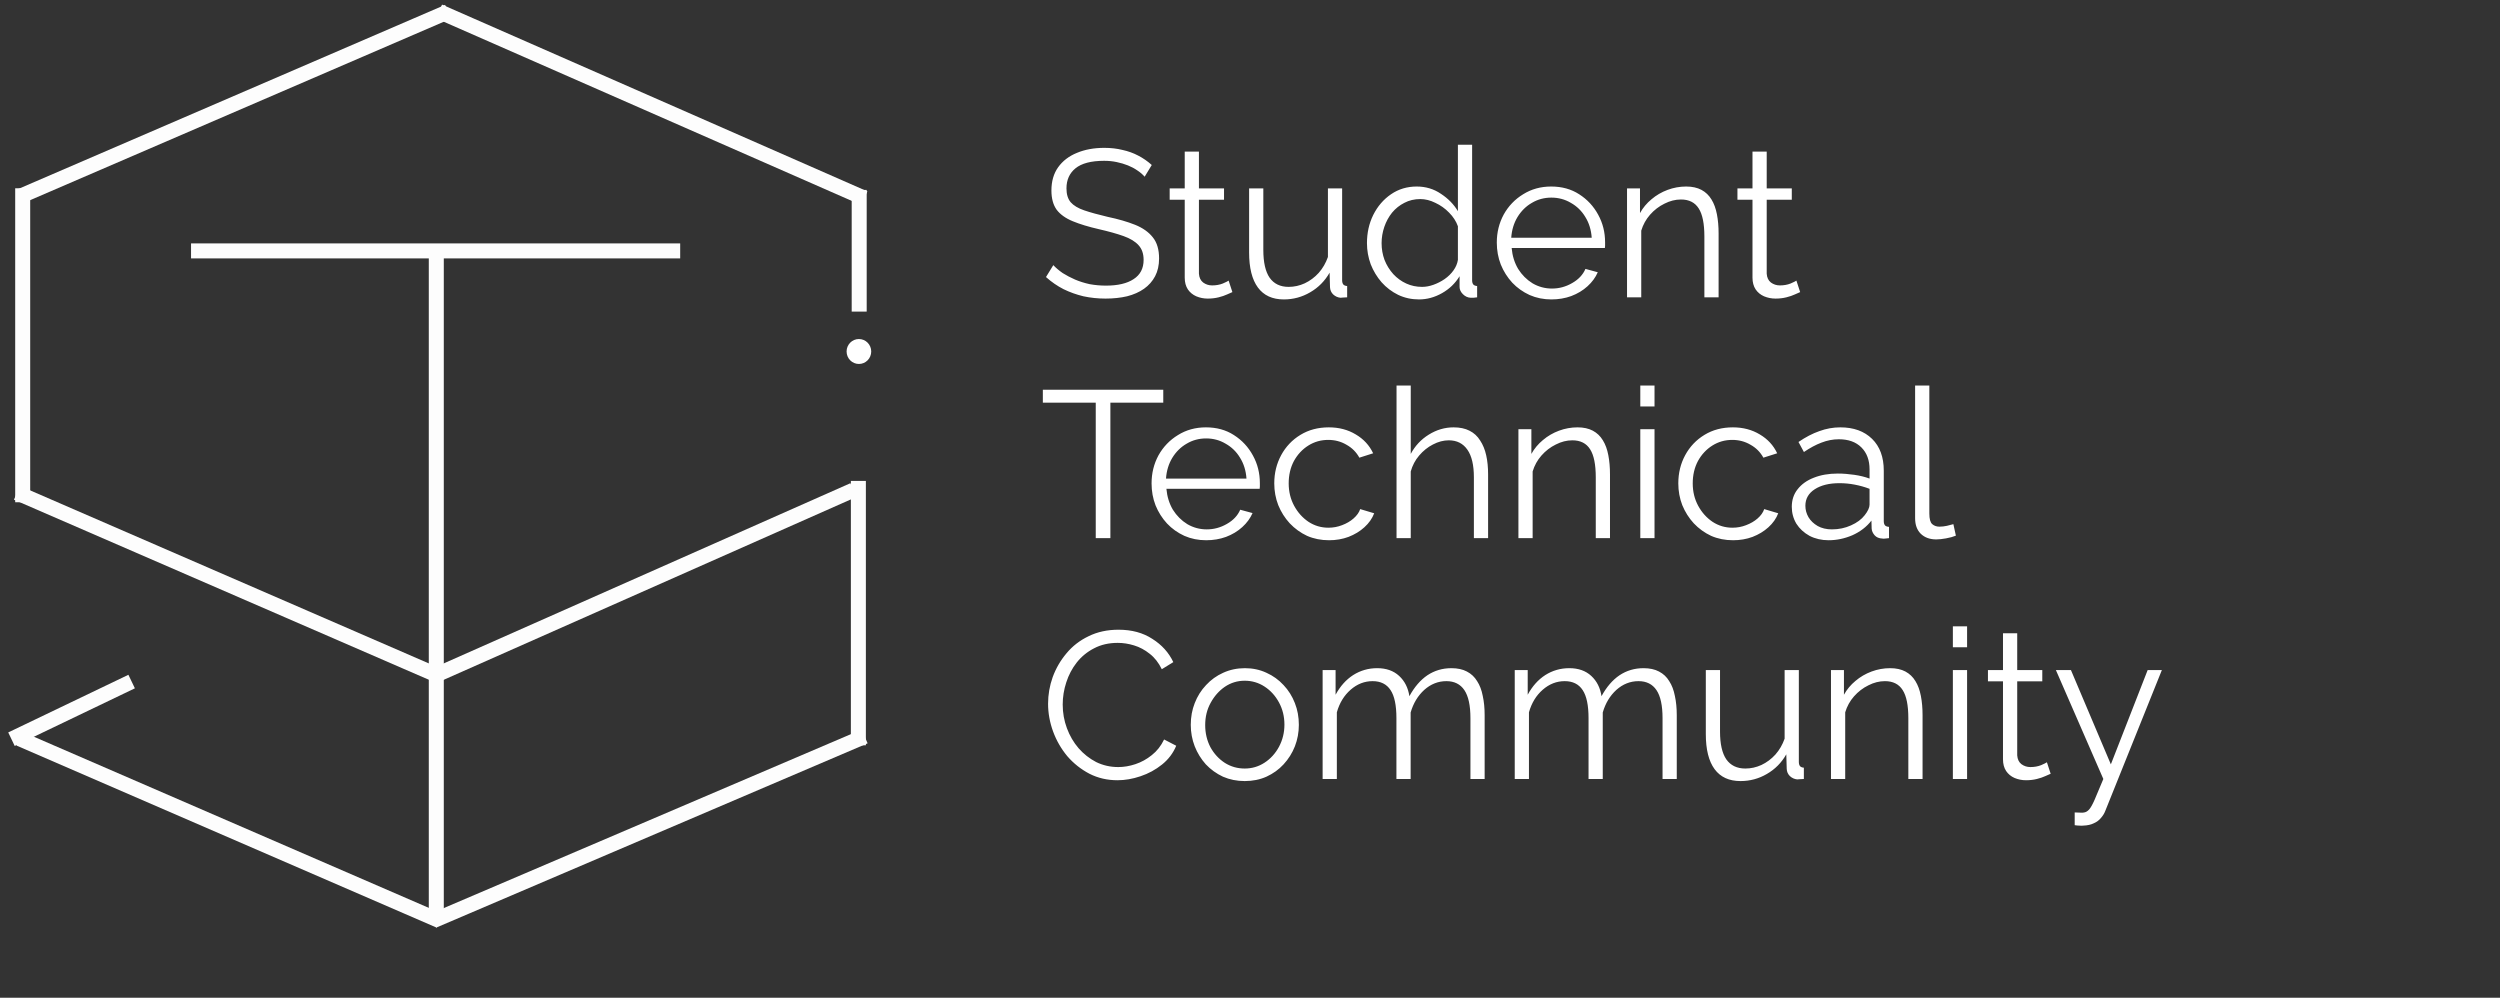 <svg width="218" height="87" viewBox="0 0 218 87" fill="none" xmlns="http://www.w3.org/2000/svg">
<rect x="0" y="0" width="218" height="87" fill="#333333" stroke="none"/>
<path d="M99.814 15.409C99.632 15.202 99.419 15.02 99.176 14.862C98.933 14.691 98.66 14.546 98.356 14.424C98.052 14.303 97.724 14.205 97.372 14.132C97.031 14.059 96.667 14.023 96.278 14.023C95.147 14.023 94.315 14.242 93.78 14.679C93.258 15.105 92.996 15.688 92.996 16.429C92.996 16.94 93.118 17.341 93.361 17.633C93.616 17.924 94.011 18.161 94.546 18.344C95.081 18.526 95.761 18.714 96.588 18.909C97.511 19.103 98.307 19.334 98.976 19.601C99.644 19.869 100.161 20.233 100.525 20.695C100.89 21.145 101.072 21.759 101.072 22.537C101.072 23.132 100.957 23.648 100.726 24.086C100.495 24.523 100.173 24.888 99.76 25.18C99.347 25.471 98.854 25.69 98.283 25.836C97.712 25.97 97.086 26.037 96.405 26.037C95.737 26.037 95.093 25.97 94.473 25.836C93.865 25.69 93.288 25.484 92.741 25.216C92.194 24.937 91.684 24.584 91.21 24.159L91.848 23.12C92.079 23.363 92.352 23.594 92.668 23.813C92.996 24.019 93.355 24.207 93.744 24.378C94.145 24.548 94.57 24.681 95.02 24.779C95.482 24.864 95.956 24.906 96.442 24.906C97.475 24.906 98.277 24.718 98.848 24.341C99.432 23.965 99.723 23.405 99.723 22.664C99.723 22.129 99.577 21.704 99.286 21.388C98.994 21.06 98.556 20.793 97.973 20.586C97.39 20.379 96.673 20.179 95.822 19.984C94.923 19.778 94.163 19.547 93.543 19.291C92.923 19.036 92.456 18.702 92.14 18.289C91.836 17.863 91.684 17.305 91.684 16.612C91.684 15.81 91.878 15.135 92.267 14.588C92.668 14.029 93.215 13.61 93.908 13.33C94.601 13.039 95.397 12.893 96.296 12.893C96.867 12.893 97.396 12.954 97.882 13.075C98.38 13.184 98.836 13.348 99.249 13.567C99.675 13.786 100.07 14.059 100.434 14.388L99.814 15.409ZM107.464 25.471C107.367 25.508 107.215 25.575 107.009 25.672C106.802 25.769 106.553 25.854 106.261 25.927C105.969 26 105.653 26.037 105.313 26.037C104.961 26.037 104.626 25.97 104.311 25.836C104.007 25.702 103.764 25.502 103.581 25.235C103.399 24.955 103.308 24.615 103.308 24.214V17.414H101.995V16.429H103.308V13.221H104.547V16.429H106.735V17.414H104.547V23.867C104.572 24.207 104.693 24.463 104.912 24.633C105.143 24.803 105.404 24.888 105.696 24.888C106.036 24.888 106.346 24.833 106.626 24.724C106.905 24.602 107.075 24.517 107.136 24.469L107.464 25.471ZM108.922 22.008V16.429H110.162V21.789C110.162 22.871 110.344 23.679 110.709 24.214C111.085 24.748 111.638 25.016 112.367 25.016C112.854 25.016 113.321 24.912 113.771 24.706C114.233 24.487 114.64 24.183 114.993 23.794C115.345 23.393 115.612 22.931 115.795 22.409V16.429H117.034V24.432C117.034 24.602 117.071 24.73 117.144 24.815C117.217 24.888 117.326 24.931 117.472 24.943V25.927C117.326 25.939 117.211 25.945 117.125 25.945C117.04 25.958 116.961 25.964 116.888 25.964C116.645 25.939 116.433 25.842 116.25 25.672C116.08 25.502 115.989 25.295 115.977 25.052L115.941 23.776C115.527 24.505 114.962 25.076 114.245 25.49C113.54 25.903 112.775 26.11 111.948 26.11C110.952 26.11 110.198 25.763 109.688 25.07C109.177 24.378 108.922 23.357 108.922 22.008ZM119.199 21.206C119.199 20.306 119.381 19.486 119.746 18.745C120.123 17.991 120.639 17.39 121.296 16.94C121.952 16.49 122.699 16.265 123.538 16.265C124.328 16.265 125.033 16.478 125.653 16.903C126.285 17.317 126.777 17.821 127.129 18.416V12.619H128.369V24.432C128.369 24.602 128.405 24.73 128.478 24.815C128.551 24.888 128.661 24.931 128.806 24.943V25.927C128.563 25.964 128.375 25.976 128.241 25.964C127.986 25.952 127.761 25.848 127.567 25.654C127.372 25.459 127.275 25.247 127.275 25.016V24.086C126.898 24.706 126.388 25.198 125.744 25.563C125.1 25.927 124.431 26.11 123.738 26.11C123.082 26.11 122.474 25.976 121.915 25.709C121.369 25.441 120.888 25.076 120.475 24.615C120.074 24.153 119.758 23.63 119.527 23.047C119.309 22.451 119.199 21.838 119.199 21.206ZM127.129 22.664V19.729C126.971 19.291 126.716 18.896 126.364 18.544C126.011 18.18 125.61 17.894 125.16 17.687C124.723 17.468 124.285 17.359 123.848 17.359C123.337 17.359 122.876 17.468 122.462 17.687C122.049 17.894 121.691 18.18 121.387 18.544C121.095 18.909 120.87 19.322 120.712 19.784C120.554 20.246 120.475 20.72 120.475 21.206C120.475 21.716 120.56 22.202 120.73 22.664C120.913 23.126 121.168 23.539 121.496 23.904C121.824 24.256 122.201 24.53 122.626 24.724C123.052 24.919 123.514 25.016 124.012 25.016C124.328 25.016 124.656 24.955 124.996 24.833C125.337 24.712 125.659 24.548 125.962 24.341C126.278 24.122 126.54 23.867 126.746 23.576C126.953 23.284 127.081 22.98 127.129 22.664ZM135.279 26.11C134.599 26.11 133.967 25.982 133.383 25.727C132.8 25.459 132.296 25.101 131.87 24.651C131.445 24.189 131.111 23.661 130.868 23.065C130.637 22.47 130.521 21.832 130.521 21.151C130.521 20.264 130.722 19.45 131.123 18.708C131.536 17.967 132.101 17.377 132.818 16.94C133.535 16.49 134.35 16.265 135.261 16.265C136.197 16.265 137.011 16.49 137.704 16.94C138.409 17.39 138.962 17.985 139.363 18.726C139.764 19.456 139.964 20.258 139.964 21.133C139.964 21.23 139.964 21.327 139.964 21.424C139.964 21.509 139.958 21.576 139.946 21.625H131.816C131.876 22.306 132.065 22.913 132.381 23.448C132.709 23.971 133.128 24.39 133.639 24.706C134.161 25.01 134.726 25.162 135.334 25.162C135.954 25.162 136.537 25.004 137.084 24.688C137.643 24.372 138.032 23.958 138.251 23.448L139.326 23.74C139.132 24.189 138.834 24.596 138.433 24.961C138.032 25.326 137.558 25.611 137.011 25.818C136.476 26.012 135.899 26.11 135.279 26.11ZM131.779 20.732H138.798C138.749 20.039 138.561 19.431 138.233 18.909C137.917 18.386 137.497 17.979 136.975 17.687C136.464 17.384 135.899 17.232 135.279 17.232C134.659 17.232 134.094 17.384 133.584 17.687C133.073 17.979 132.654 18.392 132.326 18.927C132.01 19.45 131.828 20.051 131.779 20.732ZM149.862 25.927H148.622V20.622C148.622 19.504 148.458 18.69 148.13 18.18C147.802 17.657 147.285 17.396 146.58 17.396C146.094 17.396 145.614 17.517 145.14 17.76C144.666 17.991 144.247 18.313 143.882 18.726C143.53 19.128 143.275 19.589 143.117 20.112V25.927H141.877V16.429H143.007V18.581C143.262 18.119 143.597 17.718 144.01 17.377C144.423 17.025 144.891 16.752 145.414 16.557C145.936 16.363 146.477 16.265 147.036 16.265C147.559 16.265 148.002 16.363 148.367 16.557C148.731 16.752 149.023 17.031 149.242 17.396C149.461 17.748 149.619 18.18 149.716 18.69C149.813 19.188 149.862 19.747 149.862 20.367V25.927ZM156.974 25.471C156.876 25.508 156.725 25.575 156.518 25.672C156.311 25.769 156.062 25.854 155.771 25.927C155.479 26 155.163 26.037 154.823 26.037C154.47 26.037 154.136 25.97 153.82 25.836C153.516 25.702 153.273 25.502 153.091 25.235C152.908 24.955 152.817 24.615 152.817 24.214V17.414H151.505V16.429H152.817V13.221H154.057V16.429H156.244V17.414H154.057V23.867C154.081 24.207 154.203 24.463 154.421 24.633C154.652 24.803 154.914 24.888 155.205 24.888C155.546 24.888 155.856 24.833 156.135 24.724C156.415 24.602 156.585 24.517 156.646 24.469L156.974 25.471ZM101.437 35.114H96.825V46.927H95.549V35.114H90.936V33.984H101.437V35.114ZM105.175 47.109C104.494 47.109 103.862 46.982 103.279 46.727C102.696 46.459 102.191 46.101 101.766 45.651C101.34 45.189 101.006 44.661 100.763 44.065C100.532 43.47 100.417 42.832 100.417 42.151C100.417 41.264 100.617 40.45 101.018 39.708C101.432 38.967 101.997 38.377 102.714 37.94C103.431 37.49 104.245 37.265 105.157 37.265C106.092 37.265 106.907 37.49 107.599 37.94C108.304 38.389 108.857 38.985 109.258 39.726C109.659 40.456 109.86 41.258 109.86 42.133C109.86 42.23 109.86 42.327 109.86 42.424C109.86 42.51 109.854 42.576 109.842 42.625H101.711C101.772 43.306 101.96 43.913 102.276 44.448C102.604 44.971 103.024 45.39 103.534 45.706C104.057 46.01 104.622 46.162 105.23 46.162C105.849 46.162 106.433 46.004 106.98 45.688C107.539 45.372 107.928 44.958 108.146 44.448L109.222 44.74C109.027 45.189 108.73 45.596 108.329 45.961C107.928 46.326 107.454 46.611 106.907 46.818C106.372 47.012 105.795 47.109 105.175 47.109ZM101.675 41.732H108.693C108.645 41.039 108.456 40.431 108.128 39.909C107.812 39.386 107.393 38.979 106.87 38.687C106.36 38.383 105.795 38.231 105.175 38.231C104.555 38.231 103.99 38.383 103.479 38.687C102.969 38.979 102.55 39.392 102.222 39.927C101.906 40.45 101.723 41.051 101.675 41.732ZM115.893 47.109C115.2 47.109 114.562 46.982 113.978 46.727C113.407 46.459 112.903 46.095 112.465 45.633C112.04 45.171 111.706 44.642 111.463 44.047C111.232 43.451 111.116 42.819 111.116 42.151C111.116 41.252 111.317 40.431 111.718 39.69C112.119 38.949 112.678 38.359 113.395 37.922C114.112 37.484 114.938 37.265 115.874 37.265C116.761 37.265 117.545 37.472 118.226 37.885C118.907 38.286 119.411 38.833 119.739 39.526L118.536 39.909C118.269 39.423 117.892 39.046 117.406 38.778C116.932 38.499 116.403 38.359 115.82 38.359C115.188 38.359 114.61 38.523 114.088 38.851C113.565 39.179 113.146 39.629 112.83 40.2C112.526 40.772 112.374 41.422 112.374 42.151C112.374 42.868 112.532 43.518 112.848 44.102C113.164 44.685 113.583 45.153 114.106 45.505C114.629 45.846 115.206 46.016 115.838 46.016C116.251 46.016 116.646 45.943 117.023 45.797C117.412 45.651 117.746 45.457 118.025 45.214C118.317 44.958 118.512 44.685 118.609 44.393L119.83 44.758C119.66 45.208 119.374 45.615 118.973 45.979C118.584 46.332 118.123 46.611 117.588 46.818C117.065 47.012 116.5 47.109 115.893 47.109ZM129.762 46.927H128.523V41.622C128.523 40.553 128.334 39.751 127.958 39.216C127.581 38.669 127.04 38.396 126.335 38.396C125.873 38.396 125.412 38.517 124.95 38.76C124.5 38.991 124.099 39.313 123.747 39.726C123.406 40.127 123.163 40.589 123.017 41.112V46.927H121.778V33.619H123.017V39.581C123.394 38.876 123.917 38.317 124.585 37.903C125.266 37.478 125.989 37.265 126.754 37.265C127.301 37.265 127.763 37.363 128.14 37.557C128.529 37.752 128.839 38.037 129.07 38.414C129.313 38.778 129.489 39.21 129.598 39.708C129.708 40.194 129.762 40.747 129.762 41.367V46.927ZM140.391 46.927H139.151V41.622C139.151 40.504 138.987 39.69 138.659 39.179C138.331 38.657 137.814 38.396 137.109 38.396C136.623 38.396 136.143 38.517 135.669 38.76C135.195 38.991 134.776 39.313 134.411 39.726C134.059 40.127 133.804 40.589 133.646 41.112V46.927H132.406V37.429H133.536V39.581C133.791 39.119 134.126 38.718 134.539 38.377C134.952 38.025 135.42 37.752 135.943 37.557C136.465 37.363 137.006 37.265 137.565 37.265C138.088 37.265 138.531 37.363 138.896 37.557C139.26 37.752 139.552 38.031 139.771 38.396C139.99 38.748 140.148 39.179 140.245 39.69C140.342 40.188 140.391 40.747 140.391 41.367V46.927ZM143.034 46.927V37.429H144.274V46.927H143.034ZM143.034 35.442V33.619H144.274V35.442H143.034ZM151.124 47.109C150.431 47.109 149.793 46.982 149.21 46.727C148.639 46.459 148.134 46.095 147.697 45.633C147.272 45.171 146.937 44.642 146.694 44.047C146.463 43.451 146.348 42.819 146.348 42.151C146.348 41.252 146.548 40.431 146.949 39.69C147.351 38.949 147.91 38.359 148.627 37.922C149.344 37.484 150.17 37.265 151.106 37.265C151.993 37.265 152.777 37.472 153.458 37.885C154.138 38.286 154.643 38.833 154.971 39.526L153.767 39.909C153.5 39.423 153.123 39.046 152.637 38.778C152.163 38.499 151.635 38.359 151.051 38.359C150.419 38.359 149.842 38.523 149.319 38.851C148.797 39.179 148.377 39.629 148.062 40.2C147.758 40.772 147.606 41.422 147.606 42.151C147.606 42.868 147.764 43.518 148.08 44.102C148.396 44.685 148.815 45.153 149.338 45.505C149.86 45.846 150.437 46.016 151.069 46.016C151.483 46.016 151.878 45.943 152.254 45.797C152.643 45.651 152.978 45.457 153.257 45.214C153.549 44.958 153.743 44.685 153.84 44.393L155.062 44.758C154.892 45.208 154.606 45.615 154.205 45.979C153.816 46.332 153.354 46.611 152.82 46.818C152.297 47.012 151.732 47.109 151.124 47.109ZM156.244 44.193C156.244 43.597 156.414 43.087 156.754 42.661C157.094 42.224 157.562 41.89 158.158 41.659C158.765 41.416 159.464 41.294 160.254 41.294C160.716 41.294 161.196 41.331 161.694 41.404C162.193 41.477 162.636 41.586 163.025 41.732V40.93C163.025 40.127 162.788 39.489 162.314 39.015C161.84 38.541 161.184 38.304 160.345 38.304C159.835 38.304 159.331 38.402 158.832 38.596C158.346 38.778 157.836 39.052 157.301 39.416L156.827 38.541C157.447 38.116 158.054 37.8 158.65 37.593C159.246 37.375 159.853 37.265 160.473 37.265C161.64 37.265 162.563 37.6 163.244 38.268C163.925 38.936 164.265 39.86 164.265 41.039V45.432C164.265 45.602 164.301 45.73 164.374 45.815C164.447 45.888 164.563 45.931 164.721 45.943V46.927C164.587 46.939 164.471 46.952 164.374 46.964C164.277 46.976 164.204 46.976 164.155 46.964C163.852 46.952 163.621 46.854 163.463 46.672C163.305 46.49 163.22 46.295 163.208 46.089L163.189 45.396C162.764 45.943 162.211 46.368 161.53 46.672C160.85 46.964 160.157 47.109 159.452 47.109C158.844 47.109 158.291 46.982 157.793 46.727C157.307 46.459 156.924 46.107 156.645 45.669C156.377 45.22 156.244 44.727 156.244 44.193ZM162.606 44.922C162.74 44.752 162.843 44.588 162.916 44.43C162.989 44.272 163.025 44.132 163.025 44.01V42.625C162.612 42.467 162.181 42.345 161.731 42.26C161.293 42.175 160.85 42.133 160.4 42.133C159.513 42.133 158.796 42.309 158.249 42.661C157.702 43.014 157.429 43.494 157.429 44.102C157.429 44.454 157.52 44.788 157.702 45.104C157.884 45.408 158.152 45.663 158.504 45.87C158.857 46.064 159.27 46.162 159.744 46.162C160.339 46.162 160.892 46.046 161.403 45.815C161.925 45.584 162.326 45.286 162.606 44.922ZM166.998 33.619H168.238V44.776C168.238 45.25 168.323 45.56 168.493 45.706C168.663 45.852 168.87 45.925 169.113 45.925C169.331 45.925 169.55 45.9 169.769 45.852C169.988 45.803 170.176 45.754 170.334 45.706L170.553 46.709C170.322 46.806 170.036 46.885 169.696 46.946C169.368 47.006 169.082 47.037 168.839 47.037C168.28 47.037 167.83 46.873 167.49 46.544C167.162 46.216 166.998 45.767 166.998 45.195V33.619ZM91.392 61.364C91.392 60.575 91.526 59.803 91.793 59.049C92.073 58.284 92.474 57.591 92.996 56.971C93.519 56.339 94.163 55.841 94.929 55.476C95.694 55.099 96.563 54.911 97.536 54.911C98.69 54.911 99.675 55.178 100.489 55.713C101.315 56.236 101.923 56.91 102.312 57.737L101.309 58.356C101.03 57.785 100.677 57.336 100.252 57.008C99.826 56.667 99.371 56.424 98.885 56.278C98.411 56.132 97.937 56.059 97.463 56.059C96.685 56.059 95.998 56.218 95.403 56.533C94.807 56.837 94.303 57.251 93.89 57.773C93.489 58.284 93.185 58.861 92.978 59.505C92.772 60.137 92.668 60.781 92.668 61.437C92.668 62.154 92.79 62.841 93.033 63.497C93.276 64.154 93.616 64.737 94.054 65.247C94.491 65.746 95.002 66.147 95.585 66.451C96.18 66.742 96.825 66.888 97.517 66.888C98.004 66.888 98.502 66.803 99.012 66.633C99.523 66.463 99.997 66.201 100.434 65.849C100.884 65.497 101.242 65.041 101.51 64.482L102.567 65.029C102.3 65.673 101.887 66.22 101.327 66.669C100.768 67.119 100.143 67.459 99.45 67.69C98.769 67.921 98.101 68.037 97.445 68.037C96.557 68.037 95.743 67.848 95.002 67.472C94.26 67.083 93.616 66.572 93.069 65.94C92.534 65.296 92.121 64.579 91.83 63.789C91.538 62.987 91.392 62.179 91.392 61.364ZM108.538 68.109C107.858 68.109 107.226 67.982 106.642 67.727C106.071 67.459 105.573 67.101 105.148 66.651C104.734 66.189 104.412 65.667 104.181 65.083C103.95 64.488 103.835 63.862 103.835 63.206C103.835 62.525 103.95 61.893 104.181 61.31C104.412 60.714 104.74 60.192 105.166 59.742C105.591 59.28 106.089 58.922 106.661 58.666C107.244 58.399 107.876 58.265 108.557 58.265C109.237 58.265 109.863 58.399 110.434 58.666C111.005 58.922 111.504 59.28 111.929 59.742C112.354 60.192 112.683 60.714 112.913 61.31C113.144 61.893 113.26 62.525 113.26 63.206C113.26 63.862 113.144 64.488 112.913 65.083C112.683 65.667 112.354 66.189 111.929 66.651C111.516 67.101 111.018 67.459 110.434 67.727C109.863 67.982 109.231 68.109 108.538 68.109ZM105.093 63.224C105.093 63.929 105.245 64.573 105.549 65.156C105.865 65.728 106.284 66.183 106.806 66.523C107.329 66.852 107.906 67.016 108.538 67.016C109.17 67.016 109.748 66.846 110.27 66.505C110.793 66.165 111.212 65.703 111.528 65.12C111.844 64.524 112.002 63.88 112.002 63.187C112.002 62.483 111.844 61.838 111.528 61.255C111.212 60.672 110.793 60.21 110.27 59.87C109.748 59.529 109.17 59.359 108.538 59.359C107.906 59.359 107.329 59.535 106.806 59.888C106.296 60.24 105.883 60.708 105.567 61.291C105.251 61.863 105.093 62.507 105.093 63.224ZM129.461 67.927H128.222V62.622C128.222 61.516 128.045 60.702 127.693 60.179C127.341 59.657 126.818 59.396 126.125 59.396C125.408 59.396 124.764 59.651 124.193 60.161C123.634 60.672 123.239 61.328 123.008 62.13V67.927H121.768V62.622C121.768 61.504 121.598 60.69 121.258 60.179C120.918 59.657 120.395 59.396 119.69 59.396C118.985 59.396 118.347 59.645 117.776 60.143C117.205 60.641 116.804 61.298 116.573 62.112V67.927H115.333V58.429H116.463V60.581C116.864 59.839 117.375 59.268 117.995 58.867C118.627 58.466 119.325 58.265 120.091 58.265C120.881 58.265 121.519 58.49 122.005 58.94C122.491 59.389 122.789 59.979 122.899 60.708C123.336 59.906 123.859 59.298 124.466 58.885C125.086 58.472 125.785 58.265 126.563 58.265C127.098 58.265 127.547 58.363 127.912 58.557C128.289 58.752 128.586 59.031 128.805 59.396C129.036 59.748 129.2 60.179 129.297 60.69C129.407 61.188 129.461 61.747 129.461 62.367V67.927ZM146.214 67.927H144.974V62.622C144.974 61.516 144.798 60.702 144.445 60.179C144.093 59.657 143.57 59.396 142.878 59.396C142.161 59.396 141.516 59.651 140.945 60.161C140.386 60.672 139.991 61.328 139.76 62.13V67.927H138.521V62.622C138.521 61.504 138.351 60.69 138.01 60.179C137.67 59.657 137.147 59.396 136.442 59.396C135.738 59.396 135.1 59.645 134.528 60.143C133.957 60.641 133.556 61.298 133.325 62.112V67.927H132.085V58.429H133.216V60.581C133.617 59.839 134.127 59.268 134.747 58.867C135.379 58.466 136.078 58.265 136.844 58.265C137.633 58.265 138.272 58.49 138.758 58.94C139.244 59.389 139.542 59.979 139.651 60.708C140.088 59.906 140.611 59.298 141.219 58.885C141.839 58.472 142.537 58.265 143.315 58.265C143.85 58.265 144.3 58.363 144.664 58.557C145.041 58.752 145.339 59.031 145.557 59.396C145.788 59.748 145.952 60.179 146.05 60.69C146.159 61.188 146.214 61.747 146.214 62.367V67.927ZM148.747 64.008V58.429H149.986V63.789C149.986 64.871 150.169 65.679 150.533 66.214C150.91 66.748 151.463 67.016 152.192 67.016C152.678 67.016 153.146 66.912 153.596 66.706C154.058 66.487 154.465 66.183 154.817 65.794C155.17 65.393 155.437 64.931 155.619 64.409V58.429H156.859V66.432C156.859 66.603 156.896 66.73 156.968 66.815C157.041 66.888 157.151 66.931 157.297 66.943V67.927C157.151 67.939 157.035 67.945 156.95 67.945C156.865 67.958 156.786 67.964 156.713 67.964C156.47 67.939 156.257 67.842 156.075 67.672C155.905 67.502 155.814 67.295 155.802 67.052L155.765 65.776C155.352 66.505 154.787 67.076 154.07 67.49C153.365 67.903 152.599 68.109 151.773 68.109C150.776 68.109 150.023 67.763 149.512 67.07C149.002 66.378 148.747 65.357 148.747 64.008ZM167.647 67.927H166.407V62.622C166.407 61.504 166.243 60.69 165.915 60.179C165.587 59.657 165.07 59.396 164.365 59.396C163.879 59.396 163.399 59.517 162.925 59.76C162.451 59.991 162.032 60.313 161.667 60.726C161.315 61.127 161.06 61.589 160.902 62.112V67.927H159.662V58.429H160.792V60.581C161.047 60.119 161.382 59.718 161.795 59.377C162.208 59.025 162.676 58.752 163.199 58.557C163.721 58.363 164.262 58.265 164.821 58.265C165.344 58.265 165.787 58.363 166.152 58.557C166.516 58.752 166.808 59.031 167.027 59.396C167.246 59.748 167.404 60.179 167.501 60.69C167.598 61.188 167.647 61.747 167.647 62.367V67.927ZM170.29 67.927V58.429H171.53V67.927H170.29ZM170.29 56.442V54.619H171.53V56.442H170.29ZM178.818 67.472C178.72 67.508 178.569 67.575 178.362 67.672C178.155 67.769 177.906 67.854 177.614 67.927C177.323 68 177.007 68.037 176.667 68.037C176.314 68.037 175.98 67.97 175.664 67.836C175.36 67.702 175.117 67.502 174.935 67.234C174.752 66.955 174.661 66.615 174.661 66.214V59.414H173.349V58.429H174.661V55.221H175.901V58.429H178.088V59.414H175.901V65.867C175.925 66.207 176.047 66.463 176.265 66.633C176.496 66.803 176.758 66.888 177.049 66.888C177.39 66.888 177.7 66.833 177.979 66.724C178.259 66.603 178.429 66.517 178.49 66.469L178.818 67.472ZM180.913 70.844C181.084 70.856 181.248 70.862 181.406 70.862C181.564 70.874 181.679 70.868 181.752 70.844C181.898 70.82 182.038 70.735 182.171 70.589C182.305 70.443 182.463 70.163 182.645 69.75C182.828 69.337 183.083 68.729 183.411 67.927L179.273 58.429H180.585L184.067 66.651L187.276 58.429H188.515L183.593 70.68C183.508 70.911 183.381 71.124 183.21 71.318C183.04 71.525 182.828 71.683 182.572 71.792C182.329 71.913 182.025 71.98 181.661 71.993C181.551 72.005 181.436 72.005 181.314 71.993C181.205 71.993 181.071 71.98 180.913 71.956V70.844Z" fill="white"/>
<path d="M39.071 1.024L1.645 17.166" stroke="#FDFDFD" stroke-width="1.308"/>
<path d="M75.374 17.287L38.282 1" stroke="#FDFDFD" stroke-width="1.308"/>
<path d="M1.979 16.418V43.797" stroke="#FDFDFD" stroke-width="1.308"/>
<path d="M38.331 80.287L1.693 64.41" stroke="#FDFDFD" stroke-width="1.308"/>
<path d="M75.399 64.216L37.782 80.286" stroke="#FDFDFD" stroke-width="1.308"/>
<path d="M38.115 58.875L1.477 42.974" stroke="#FDFDFD" stroke-width="1.308"/>
<path d="M74.42 42.733L37.663 59.02" stroke="#FDFDFD" stroke-width="1.308"/>
<path d="M74.85 41.936V64.99" stroke="#FDFDFD" stroke-width="1.308"/>
<path d="M38.045 80.528V22.29" stroke="#FDFDFD" stroke-width="1.308"/>
<path d="M16.659 21.879H59.312" stroke="#FDFDFD" stroke-width="1.308"/>
<path d="M1 64.458L11.479 59.431" stroke="#FDFDFD" stroke-width="1.308"/>
<path d="M74.921 16.562V27.171" stroke="#FDFDFD" stroke-width="1.308"/>
<path d="M74.897 31.738C75.49 31.738 75.971 31.251 75.971 30.65C75.971 30.05 75.49 29.563 74.897 29.563C74.304 29.563 73.823 30.05 73.823 30.65C73.823 31.251 74.304 31.738 74.897 31.738Z" fill="white"/>
</svg>
